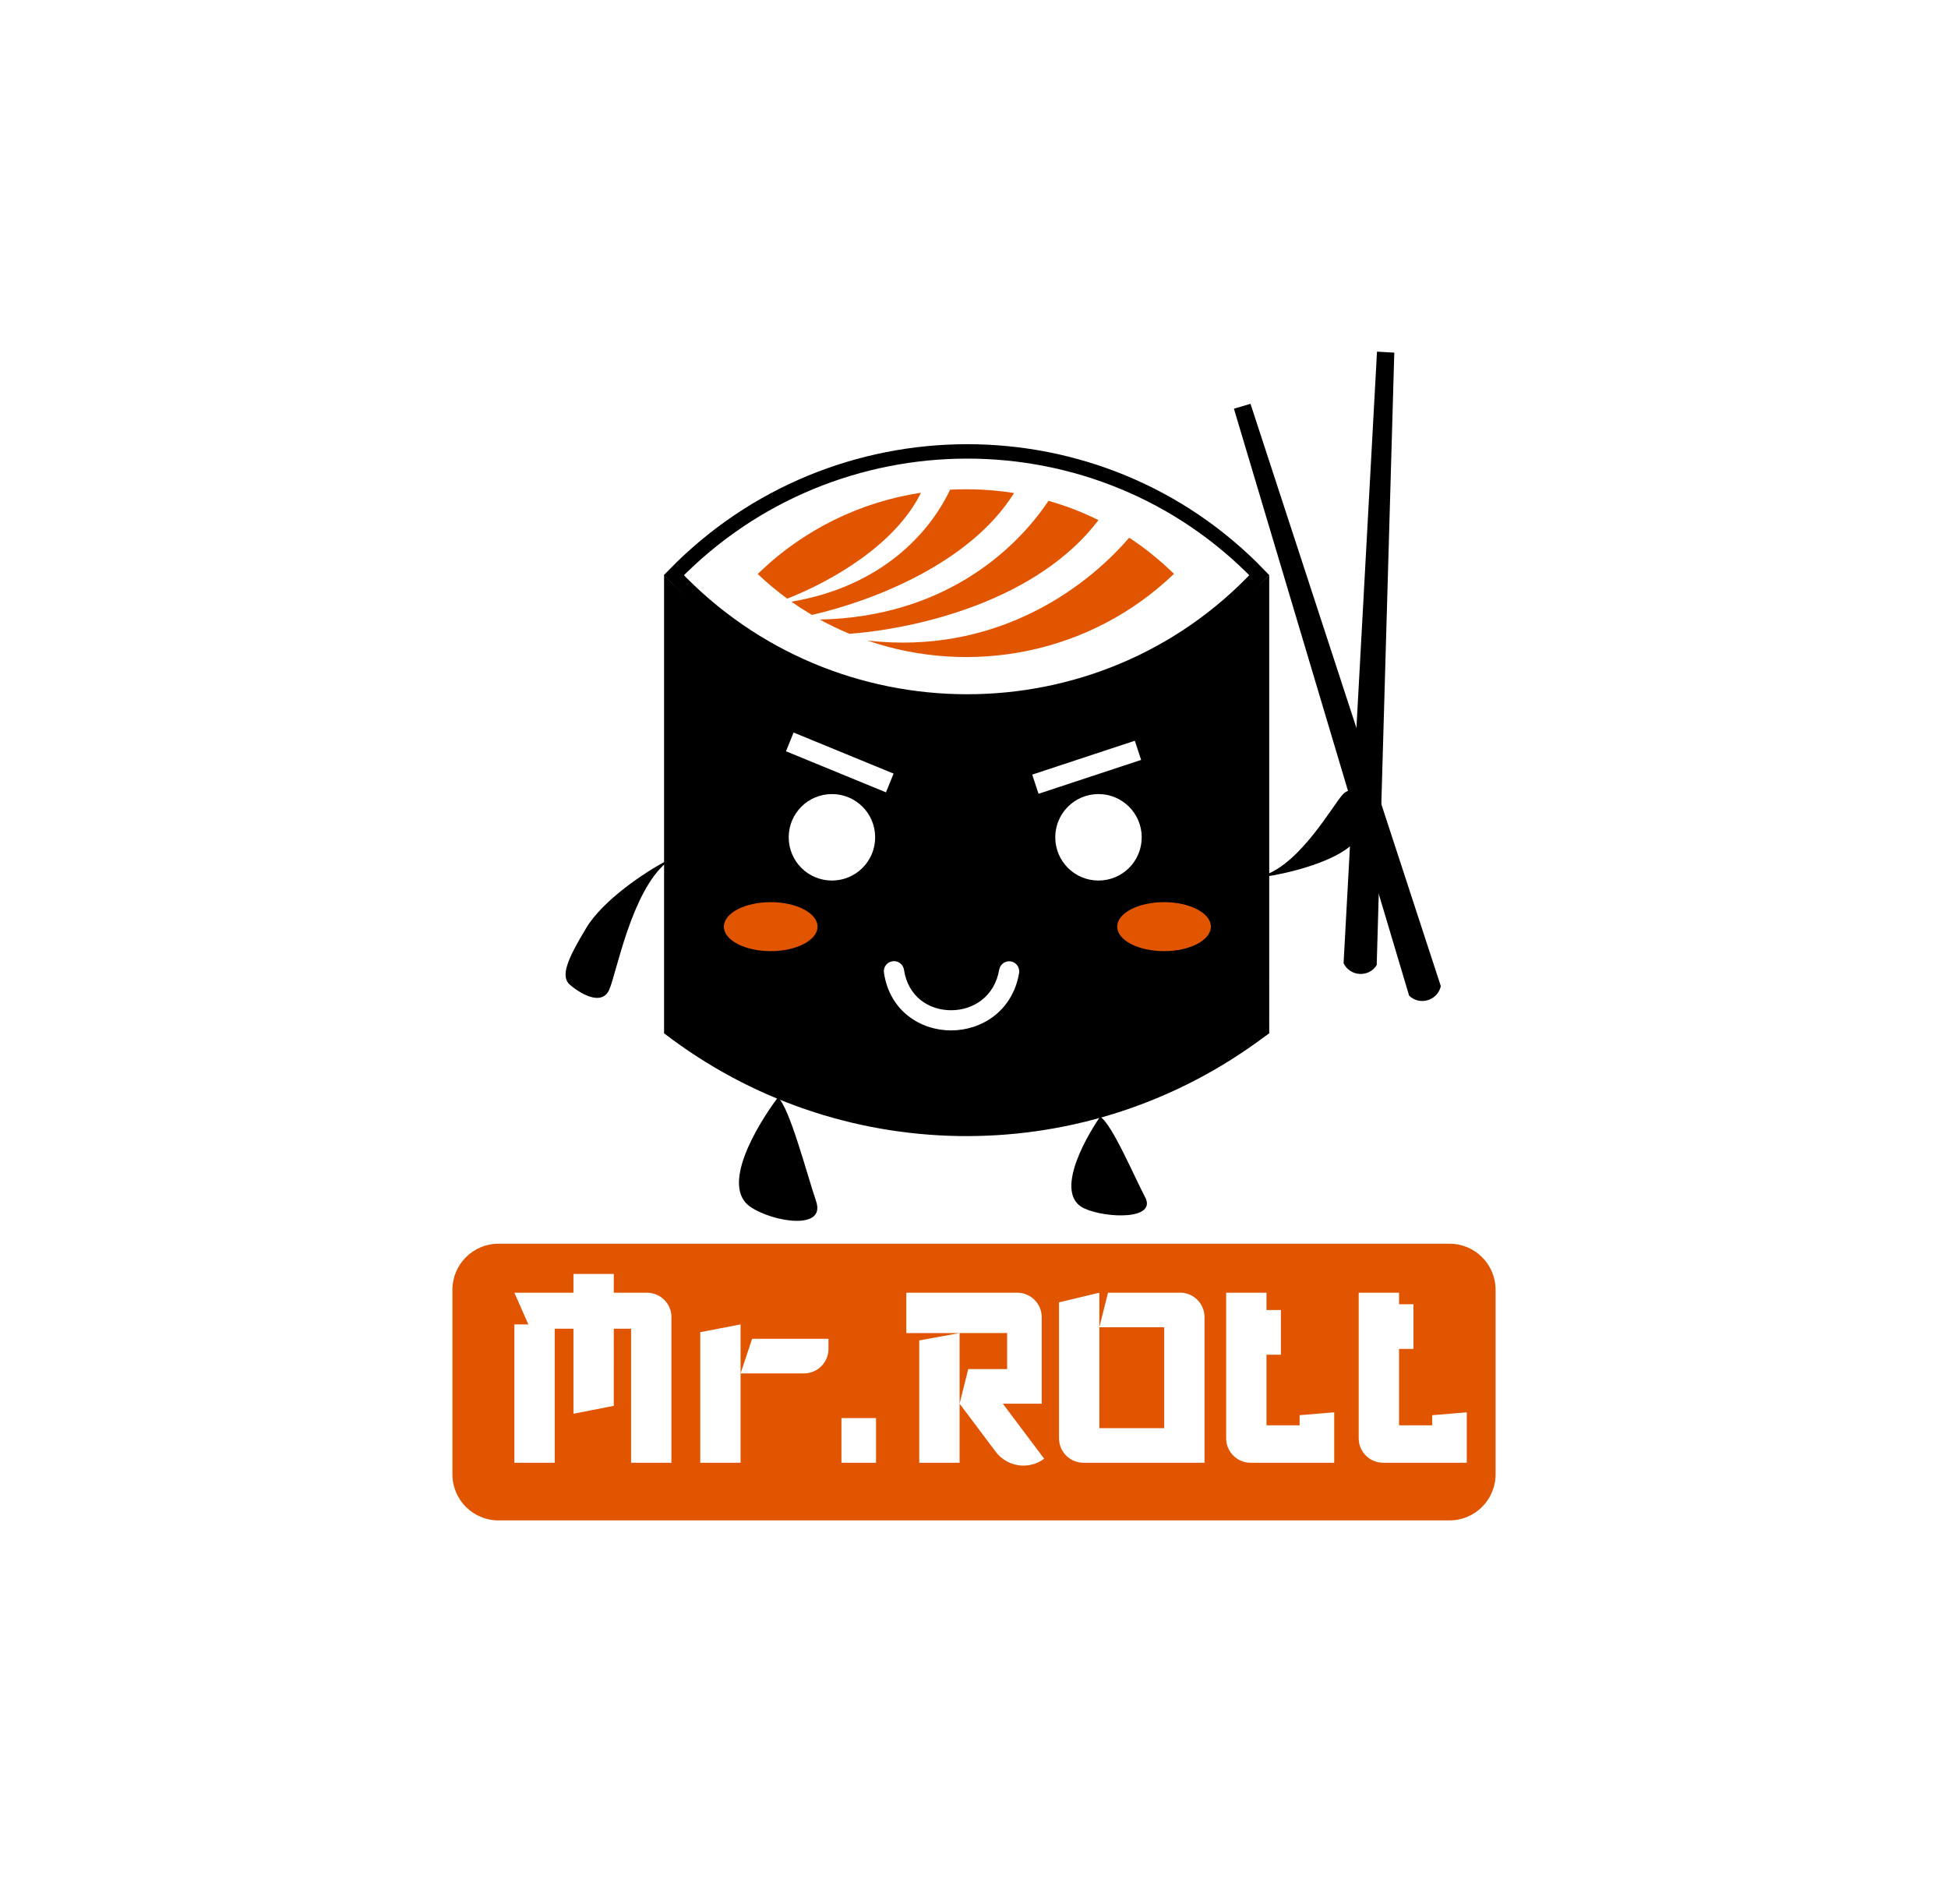 <?xml version="1.0" encoding="utf-8"?>
<!-- Generator: Adobe Illustrator 23.1.0, SVG Export Plug-In . SVG Version: 6.00 Build 0)  -->
<svg version="1.1" id="Слой_1" xmlns="http://www.w3.org/2000/svg" xmlns:xlink="http://www.w3.org/1999/xlink" x="0px" y="0px"
	 viewBox="0 0 1352 1321" style="enable-background:new 0 0 1352 1321;" xml:space="preserve">
<style type="text/css">
	.st0{stroke:#000000;}
	.st1{fill:none;stroke:#000000;stroke-width:10;}
	.st2{fill-rule:evenodd;clip-rule:evenodd;fill:#E15501;}
	.st3{fill-rule:evenodd;clip-rule:evenodd;}
	.st4{fill:#E15501;}
</style>
<path d="M520.9,837.5c-21-14.2,4.2-56.2,19-76c8,6.5,20.5,54.5,26.5,72C573.4,854,536.4,848,520.9,837.5z"/>
<path d="M752.7,838.6c-20.8-9.4-1.2-46.1,10.8-63.7c8,4.4,24,42.1,31.2,55.7C803.2,846.5,768.1,845.5,752.7,838.6z"/>
<path class="st0" d="M407.4,644c11.5-19,40.3-38.3,55-46c-24.5,20-35,77-40,88.5s-20,2-26.5-3.5S394.2,665.8,407.4,644z"/>
<path class="st0" d="M935.9,587.5c-14.4,11.4-43.9,18.4-58.5,20.4c25.9-8.7,48.1-49.1,55.1-56.5c7-7.4,17.9,3.8,22.3,9.6
	C959.2,566.9,952.4,574.5,935.9,587.5z"/>
<path class="st1" d="M874,399.1c-109.5,117.1-296.2,116.6-406.3,0C578.9,284.8,763.5,284.4,874,399.1z"/>
<path class="st2" d="M762.4,360.9c-11.2-5.6-22.9-10-34.7-13.4c-24.3,36.4-75.1,80.7-158.7,82.4c6.7,3.7,13.6,7,20.6,9.9
	C637.7,436.1,720.1,416.6,762.4,360.9z M602.1,444.5c87.1,9.9,149.8-34.4,181.6-71.4c11,7.2,21.4,15.6,31.1,25.1
	C756.7,453.9,674,469.2,602.1,444.5z M659.4,339.8c14.8-0.8,29.7,0,44.4,2.3c-30.3,48.6-97.5,74.8-140.3,84.6
	c-4.8-2.9-9.6-5.9-14.2-9.2C612.6,406.8,645.6,369,659.4,339.8z M639.2,341.9c-41.4,6.3-81.2,25.1-113.3,56.4
	c6.5,6.2,13.4,11.9,20.5,17.1C576.7,403.5,621.4,378.2,639.2,341.9z"/>
<path class="st3" d="M874,405.9C758.9,520.4,572,517.3,460.9,399v318c120.5,92.6,287.5,95.3,410.9,6.6l9.1-6.6V399L874,405.9z
	 M577.4,611c16.6,0,30-13.4,30-30s-13.4-30-30-30c-16.6,0-30,13.4-30,30S560.8,611,577.4,611z M792.4,581c0,16.6-13.4,30-30,30
	c-16.6,0-30-13.4-30-30s13.4-30,30-30C778.9,551,792.4,564.4,792.4,581z M620.2,536.8l-69.4-28.5l-5.3,13l69.4,28.5L620.2,536.8z
	 M716.4,537.5l71.2-23.5l4.4,13.3l-71.2,23.5L716.4,537.5z M707.3,675.2c0.6-3.8-1.9-7.4-5.7-8.1c-3.8-0.6-7.4,1.9-8.1,5.7
	c-3.2,18.8-18.1,28.2-33.4,28.2c-15.3,0-29.9-9.3-32.7-28.1c-0.6-3.8-4.1-6.5-8-5.9c-3.8,0.6-6.5,4.1-5.9,8c4,26.7,25.5,40,46.6,40
	C681.1,715,702.8,701.7,707.3,675.2z"/>
<ellipse class="st4" cx="534.9" cy="643" rx="32.5" ry="17"/>
<ellipse class="st4" cx="807.9" cy="643" rx="32.5" ry="17"/>
<path d="M955.7,244l12,0.7l-12.2,425l0,0c-5.5,8.7-18.4,8-23-1.3l0,0L955.7,244z"/>
<path d="M856.4,283.6l11.5-3.4l132.1,404.1l0,0c-2.3,10-14.6,13.7-22,6.6l0,0L856.4,283.6z"/>
<path class="st2" d="M346,863c-17.7,0-32,14.3-32,32v128c0,17.7,14.3,32,32,32h660c17.7,0,32-14.3,32-32V895c0-17.7-14.3-32-32-32
	H346z M426,884h-28v13h-41l9.7,22H357v96h28v-93h13v59l28-5.5V922h12v93h28v-93v-8v-1h0c-0.5-8.9-7.9-16-17-16h-23V884z M514,1015
	h-28v-90.6l28-5.4v34V1015z M514,953l8-24h53v7c0,9.4-7.6,17-17,17H514z M584,984h24v31h-24V984z M638,1015h28v-41l25.1,33.4
	c8,10.6,23,12.7,33.6,4.8L696,974h27v-12v-12v-25v-7v-4c0-9.4-7.6-17-17-17h-77v28h37l-28,5.1V1015z M666,925h33v25h-27l-6,24V925z
	 M756,1015h-4c-9.4,0-17-7.6-17-17v-94.3l28-6.7v24v70h45v-70h-45l6-24h39h11h1v0c8.9,0.5,16,7.9,16,17v101h-23h-5h-45H756z
	 M926,980v9v26h-7h-51c-9.4,0-17-7.6-17-17v-3v-6v-92h28v12h10v31h-10v49h23v-7L926,980z M960,1015h51h7v-26v-9l-24,2v7h-23v-53h10
	v-31h-10v-8h-28v92v6v3C943,1007.4,950.6,1015,960,1015z"/>
</svg>
